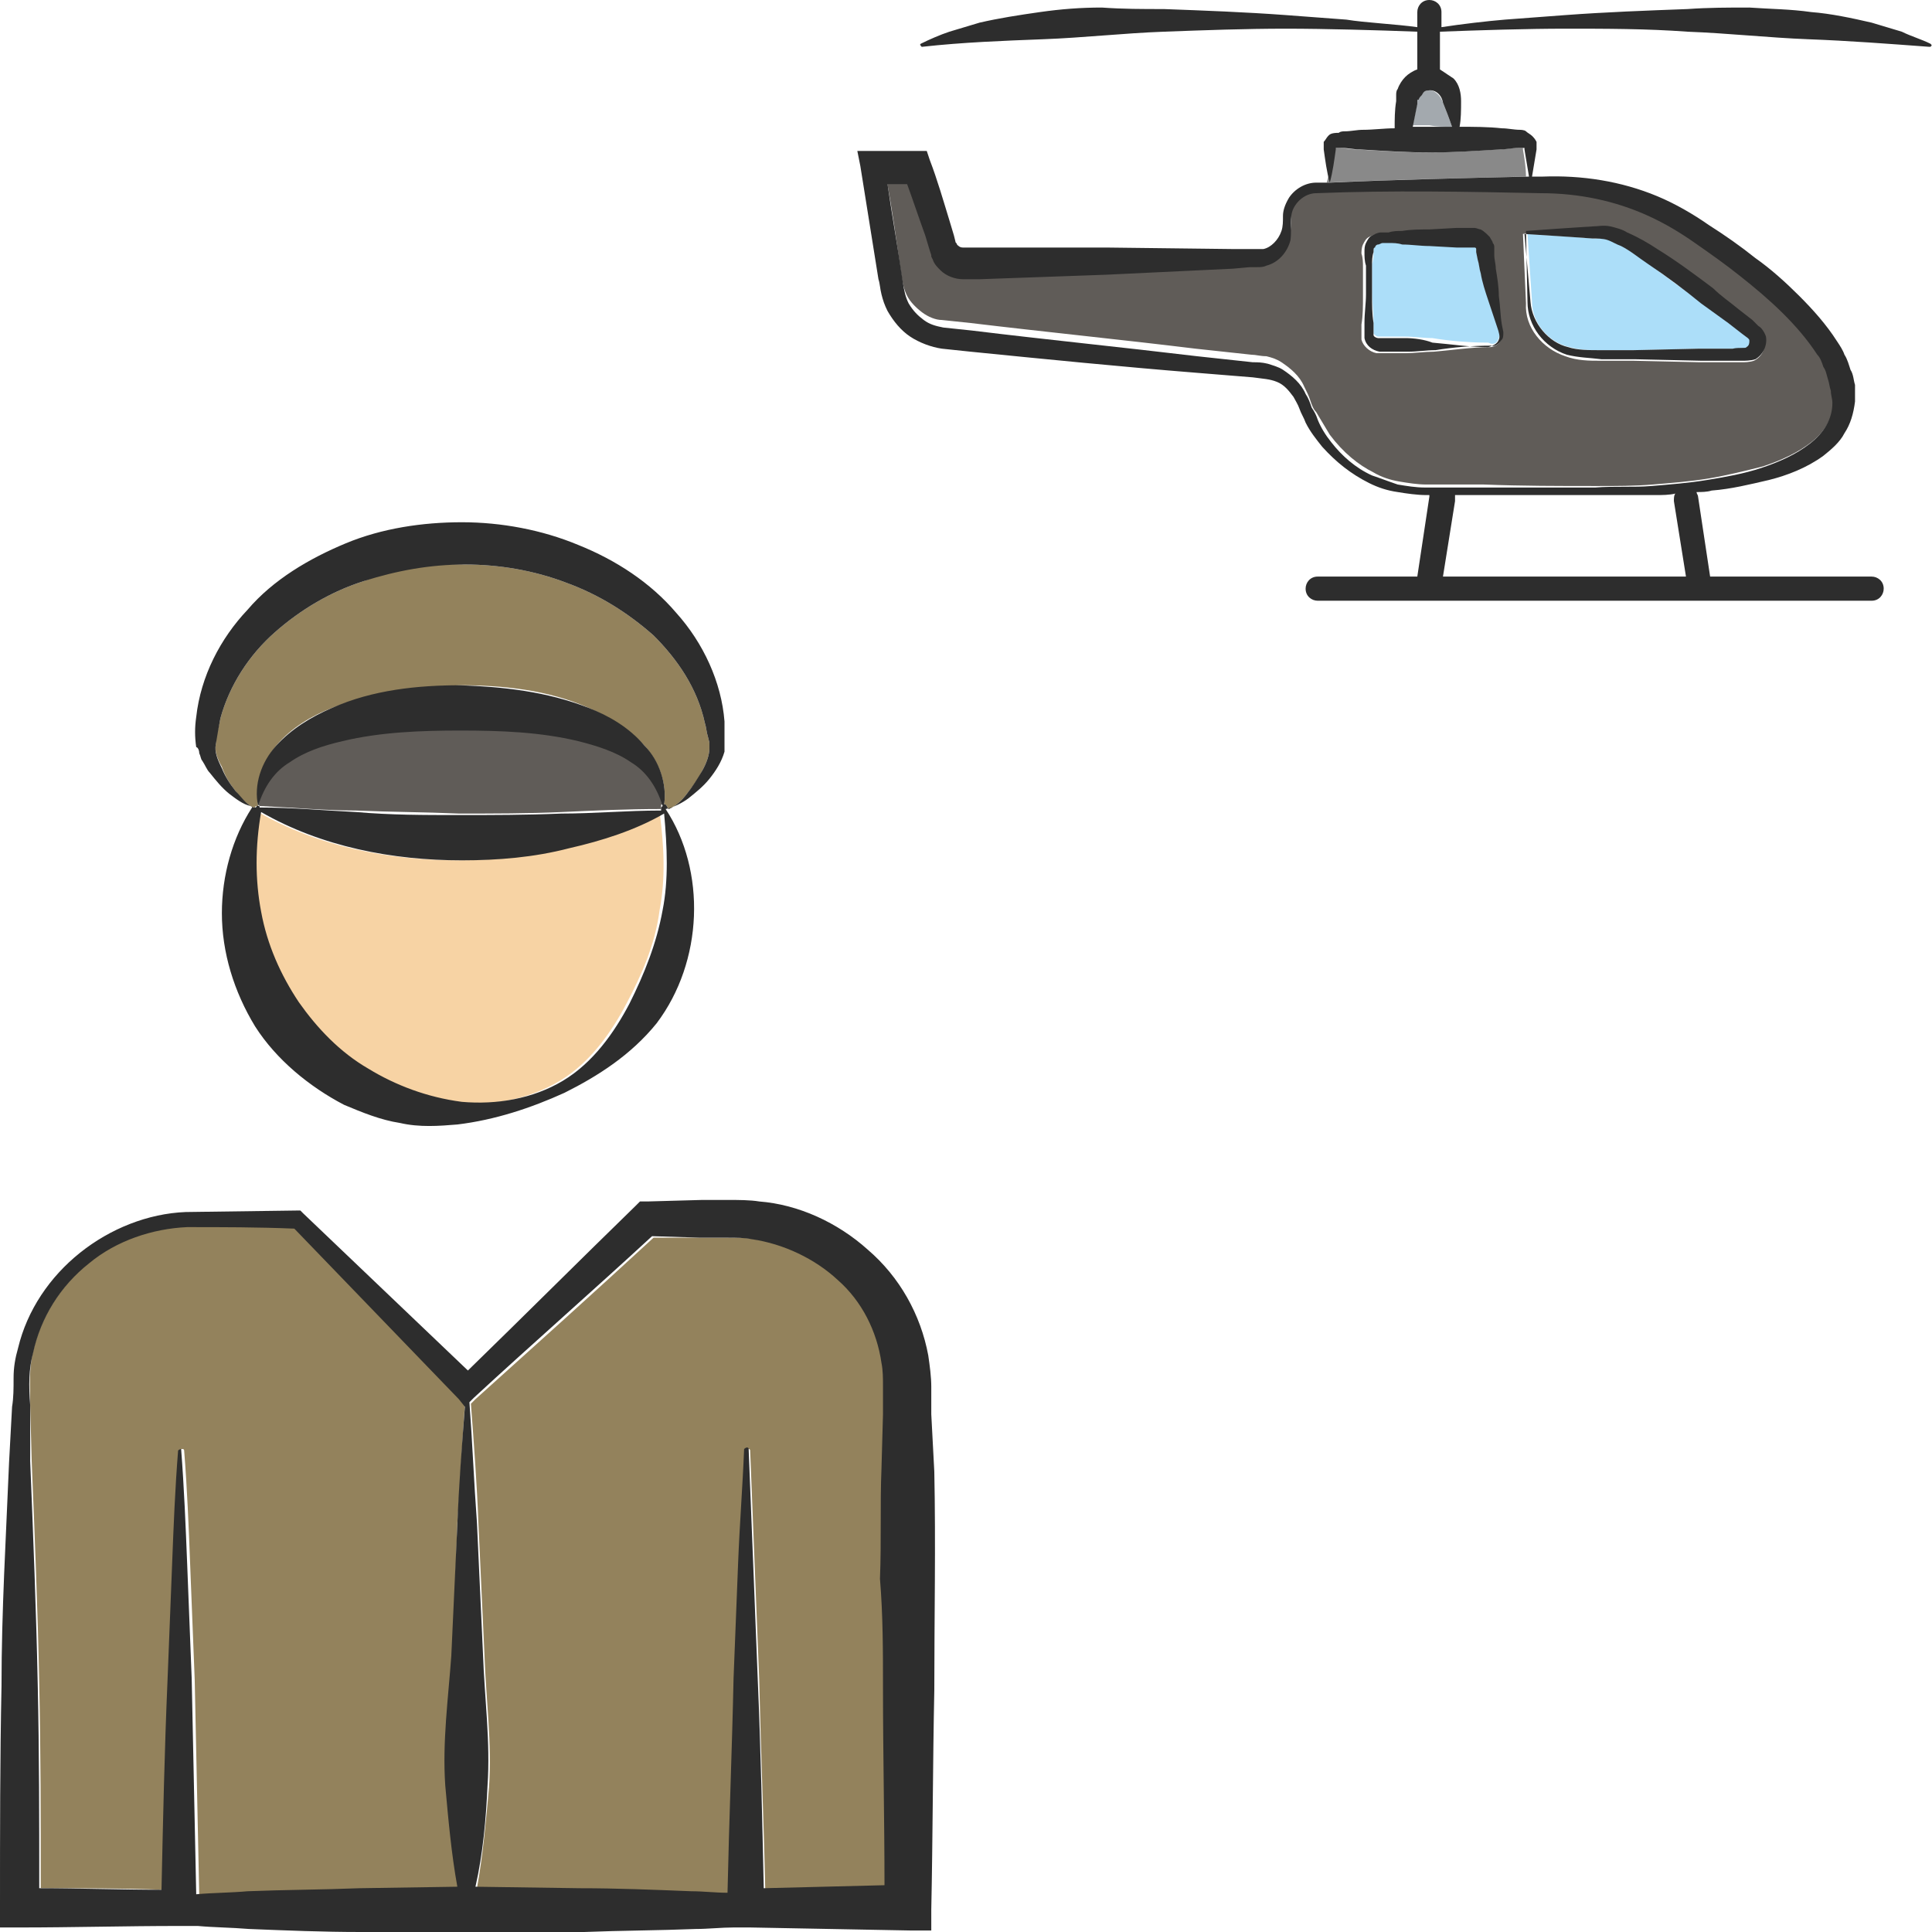 <?xml version="1.0" encoding="utf-8"?>
<!-- Generator: Adobe Illustrator 24.1.2, SVG Export Plug-In . SVG Version: 6.00 Build 0)  -->
<svg version="1.1" id="Layer_1" xmlns="http://www.w3.org/2000/svg" xmlns:xlink="http://www.w3.org/1999/xlink" x="0px" y="0px"
	 viewBox="0 0 128 128" style="enable-background:new 0 0 128 128;" xml:space="preserve">
<style type="text/css">
	.st0{fill:#605C58;}
	.st1{fill:#F7D3A4;}
	.st2{fill:#93825C;}
	.st3{fill:#898989;}
	.st4{fill:#ACDEF9;}
	.st5{fill:#A3A9AE;}
	.st6{fill:#2D2D2D;}
</style>
<g>
	<path class="st0" d="M41.8,50.4c-1-0.7-2.2-1.1-3.5-1.4c-2.5-0.6-5.2-0.7-7.8-0.7c-2.7,0-5.3,0.1-7.8,0.7c-1.2,0.3-2.5,0.7-3.5,1.4
		c-1,0.6-1.7,1.6-2.1,2.9c0,0,0,0,0,0c0,0,0.1,0.1,0.1,0.1c2.2,0.1,4.3,0.3,6.4,0.3c2.3,0.1,4.5,0.1,6.8,0.2c2.3,0,4.6,0,6.8-0.1
		c2.2-0.1,4.3-0.2,6.6-0.2c0-0.1,0-0.1,0-0.2c0-0.1,0-0.1,0.1-0.1C43.5,52,42.8,51,41.8,50.4z"/>
	<path class="st1" d="M37.5,56.2c-2.3,0.5-4.7,0.8-7.1,0.8c-4.6,0-9.3-0.9-13.3-3.2c-0.4,2.3-0.4,4.5,0,6.6c0.4,2.2,1.3,4.2,2.5,6
		c1.2,1.7,2.8,3.3,4.6,4.4c1.9,1.1,4,1.9,6.2,2.2c2.3,0.3,4.7-0.2,6.7-1.4c2-1.2,3.4-3.2,4.4-5.1c1-1.9,1.9-3.9,2.2-6.2
		c0.4-2.1,0.3-4.2,0-6.5C41.9,54.9,39.7,55.7,37.5,56.2z"/>
	<path class="st2" d="M15.6,52.4c0.3,0.4,0.7,0.9,1.2,1.1c0,0,0.1,0,0.1,0c0,0,0-0.1,0.1-0.1c0,0,0,0,0.1,0c-0.2-1.3,0.3-2.9,1.2-4
		c1-1.2,2.4-2,3.7-2.5c2.8-1.1,5.7-1.4,8.5-1.5c2.8,0,5.8,0.3,8.5,1.5c1.4,0.6,2.7,1.4,3.7,2.5c1,1.1,1.5,2.6,1.3,3.9
		c0,0,0.1,0,0.1,0c0.1,0.1,0.1,0.2,0.2,0.3c0.5-0.2,0.9-0.6,1.2-1c0.4-0.5,0.7-0.9,1-1.5c0.3-0.5,0.5-1.1,0.5-1.5c0-0.1,0-0.2,0-0.4
		l-0.1-0.4c-0.1-0.3-0.1-0.6-0.2-0.9c-0.5-2.3-1.8-4.2-3.4-5.8c-1.7-1.5-3.6-2.7-5.8-3.5c-2.1-0.8-4.4-1.2-6.7-1.2
		c-2.3-0.1-4.6,0.3-6.7,1.1c-2.2,0.7-4.2,1.9-5.9,3.4c-1.7,1.5-3,3.5-3.6,5.7c-0.1,0.6-0.3,1.1-0.3,1.7c-0.1,0.4,0.1,1,0.4,1.5
		C14.9,51.4,15.2,51.9,15.6,52.4z"/>
	<path class="st2" d="M30.3,100.9c0.2-2.6,0.3-5.2,0.5-7.8l-0.4-0.5L19.5,81.3c-2.4,0-4.8-0.1-7.1-0.1c-2.4,0.1-4.7,0.9-6.5,2.4
		c-1.8,1.5-3.2,3.6-3.7,5.9C1.9,90.7,2,91.9,2,93.1l0.1,3.7c0.2,4.9,0.4,9.8,0.5,14.8c0.1,4.5,0.1,9,0.1,13.5c2.7,0,5.4,0,8.1,0.1
		c0.1-4.6,0.2-9.3,0.4-13.9c0.1-2.5,0.2-5,0.3-7.6c0.1-2.5,0.2-5,0.4-7.6c0-0.1,0.1-0.1,0.2-0.1c0.1,0,0.1,0.1,0.1,0.1
		c0.2,2.5,0.3,5,0.4,7.6c0.1,2.5,0.2,5,0.3,7.6c0.1,4.8,0.2,9.5,0.3,14.3c1.1-0.1,2.3-0.1,3.4-0.2c2.5-0.1,4.9-0.2,7.4-0.2l6.5-0.1
		c-0.5-2.2-0.7-4.5-0.8-6.7c-0.2-2.9,0.2-5.8,0.3-8.7L30.3,100.9z"/>
	<path class="st3" d="M100.9,9.9c0,0,0-0.1,0-0.1c0,0,0,0,0,0l-0.1,0c0,0-0.1,0-0.1,0c-0.1,0,0,0-0.2,0c-0.4,0-0.8,0.1-1.2,0.1
		c-1.6,0.1-3.1,0.2-4.7,0.2c-1.6,0-3.1-0.1-4.7-0.2c-0.4,0-0.8-0.1-1.2-0.1c-0.1,0-0.1,0-0.2,0c0,0-0.1,0-0.1,0l-0.1,0c0,0,0,0,0,0
		c0,0,0,0.1,0,0.1c-0.1,0.7-0.2,1.5-0.4,2.2c4.4-0.2,8.8-0.3,13.2-0.4C101.1,11.1,101,10.5,100.9,9.9z"/>
	<path class="st2" d="M58.7,93.7l0-1.8c0-0.5,0-1-0.1-1.6c-0.3-2.1-1.4-4-2.9-5.5c-1.5-1.5-3.6-2.4-5.7-2.7c-0.5-0.1-1-0.1-1.6-0.1
		l-1.8,0L43.3,82c-3.9,3.6-7.8,7.1-11.8,10.7l-0.3,0.3c0.2,2.7,0.4,5.3,0.5,8l0.4,8.7c0.1,2.9,0.5,5.8,0.3,8.7
		c-0.2,2.2-0.4,4.5-0.8,6.7l6.9,0.1c2.5,0.1,4.9,0.1,7.4,0.2c0.8,0,1.6,0.1,2.4,0.1c0.1-4.7,0.3-9.5,0.4-14.2c0.1-2.5,0.2-5,0.3-7.6
		c0.1-2.5,0.2-5,0.4-7.6c0-0.1,0.1-0.1,0.2-0.1c0.1,0,0.1,0.1,0.1,0.1c0.1,2.5,0.2,5,0.3,7.6c0.1,2.5,0.2,5,0.3,7.6
		c0.1,4.6,0.3,9.3,0.4,13.9l8-0.2c-0.1-4.4-0.1-8.8-0.1-13.1c0-2.4,0-4.8,0-7.3c0-2.4,0-4.8,0.1-7.3L58.7,93.7z"/>
	<path class="st4" d="M101.5,20L101.5,20c0,1.4,1.1,2.7,2.5,3c0.7,0.2,1.4,0.2,2.1,0.2l2.2,0l4.4-0.1l2.2,0c0.3,0,0.8,0,0.9-0.1
		c0.1-0.1,0.2-0.3,0.2-0.4c0-0.1,0-0.1-0.1-0.2l-0.4-0.3l-0.9-0.7l-1.8-1.3c-1.2-0.9-2.4-1.7-3.5-2.6c-0.6-0.4-1.2-0.8-1.8-1.2
		c-0.3-0.2-0.6-0.3-0.9-0.4c-0.2-0.1-0.6-0.1-1-0.1c-1.4-0.1-2.8-0.2-4.4-0.3L101.5,20L101.5,20z"/>
	<path class="st5" d="M96.2,8.4c-0.2-0.6-0.4-1.1-0.6-1.6c-0.2-0.6-0.7-0.9-1-0.8c-0.2,0-0.3,0.1-0.5,0.3C94.1,6.3,94,6.4,94,6.5
		c0,0,0,0.1-0.1,0.1l0,0.1l0,0.1c-0.1,0.5-0.2,1-0.3,1.5c0.4,0,0.7,0,1.1,0C95.2,8.4,95.7,8.4,96.2,8.4z"/>
	<path class="st4" d="M99.3,22.4c0.1-0.3,0-0.5-0.1-0.8c-0.2-0.6-0.4-1.2-0.6-1.8c-0.2-0.6-0.4-1.2-0.5-1.8
		c-0.1-0.3-0.1-0.6-0.2-0.9l-0.1-0.5c0-0.1,0-0.1,0-0.1c0,0,0,0,0-0.1c0,0-0.1-0.1-0.1-0.1c0,0,0,0-0.1,0l0,0l-0.1,0l-0.1,0
		c-0.3,0-0.6,0-0.9,0l-1.8-0.1c-0.6,0-1.2,0-1.8-0.1c-0.3,0-0.6,0-0.9-0.1l-0.4,0c-0.1,0-0.2,0-0.3,0.1c-0.1,0-0.2,0.1-0.2,0.2
		c-0.1,0.1-0.1,0.2-0.1,0.3c0,0.3,0,0.6-0.1,0.9c0,0.6,0,1.2,0,1.9c0,0.6,0.1,1.2,0.1,1.9l0,0.5l0,0.2c0,0.1,0,0.1,0,0.1
		c0.1,0.1,0.2,0.2,0.3,0.2l0.4,0c0.2,0,0.3,0,0.5,0c0.3,0,0.6,0,0.9,0c0.6,0,1.2,0.1,1.8,0.1c1.2,0.2,2.5,0.3,3.7,0.3
		C99,22.9,99.2,22.7,99.3,22.4z"/>
	<path class="st0" d="M105.8,32.2c1.3,0,2.5,0,3.7-0.1c1.2-0.1,2.5-0.2,3.7-0.4c1.2-0.2,2.4-0.5,3.6-0.8c1.2-0.4,2.3-0.9,3.2-1.6
		c0.9-0.7,1.5-1.7,1.5-2.7c0-0.3,0-0.5-0.1-0.8c-0.1-0.3-0.1-0.5-0.2-0.8c-0.1-0.3-0.2-0.5-0.3-0.8c-0.1-0.3-0.3-0.5-0.4-0.8
		c-1.3-2-3.1-3.6-5.1-5.2c-1-0.8-2-1.5-3-2.2c-1-0.7-2-1.3-3.1-1.8c-2.2-1-4.6-1.4-7.1-1.5c-5-0.1-10-0.3-15-0.5
		c-0.7,0-1.3,0.5-1.5,1c-0.3,0.6-0.1,1.2-0.2,2.1c-0.1,0.8-0.8,1.5-1.6,1.7c-0.2,0.1-0.4,0.1-0.6,0.1l-0.5,0l-1.1,0.1l-8.4,0.4
		L64.8,18l-1.1,0c-0.6,0-1.1-0.2-1.5-0.6c-0.2-0.2-0.4-0.4-0.5-0.7l-0.1-0.2l0-0.1l-0.1-0.3l-0.3-1c-0.4-1.1-0.8-2.3-1.2-3.4l-1.3,0
		c0.4,2.1,0.7,4.3,1,6.4c0.1,0.7,0.2,1.1,0.4,1.5c0.2,0.4,0.6,0.8,1,1.1c0.4,0.3,0.9,0.5,1.3,0.5l1.9,0.2c5,0.6,10,1.1,14.9,1.7
		l3.7,0.4c0.3,0,0.6,0.1,1,0.1c0.4,0.1,0.7,0.2,1,0.4c0.6,0.4,1.2,0.9,1.5,1.6c0.2,0.4,0.3,0.6,0.4,0.9c0.1,0.3,0.2,0.6,0.4,0.8
		c0.3,0.5,0.6,1,0.9,1.5C89,30,90,30.8,91,31.3c0.5,0.3,1.1,0.5,1.7,0.6c0.6,0.1,1.2,0.2,1.8,0.2l3.8,0
		C100.8,32.2,103.3,32.2,105.8,32.2z M105.4,15.1c0.4,0,0.7-0.1,1.2,0c0.4,0.1,0.8,0.3,1.1,0.4c0.7,0.3,1.3,0.7,2,1.1
		c1.3,0.8,2.5,1.7,3.7,2.6c0.6,0.5,1.2,0.9,1.7,1.4l0.9,0.7l0.4,0.4c0.2,0.2,0.4,0.4,0.5,0.7c0.1,0.6-0.1,1.2-0.7,1.5
		c-0.3,0.1-0.6,0.1-0.8,0.1l-0.6,0l-2.2,0l-4.4-0.1l-2.2,0c-0.7,0-1.5,0-2.3-0.3c-1.5-0.5-2.7-1.9-2.6-3.5l0,0l-0.2-4.6
		C102.3,15.3,103.8,15.1,105.4,15.1z M93.1,23.4c-0.3,0-0.6,0-0.9,0c-0.2,0-0.3,0-0.5,0c-0.2,0-0.3,0-0.5,0c-0.5-0.1-0.9-0.5-1-0.9
		c0-0.1,0-0.2,0-0.3l0-0.2l0-0.5c0.1-0.6,0.1-1.2,0.1-1.9c0-0.6,0-1.2,0-1.9c0-0.3,0-0.6-0.1-0.9c0-0.1,0-0.4,0.1-0.6
		c0.1-0.2,0.2-0.4,0.4-0.5c0.2-0.1,0.4-0.2,0.6-0.2l0.5,0c0.3,0,0.6,0,0.9-0.1c0.6,0,1.2-0.1,1.8-0.1l1.8-0.1c0.3,0,0.6,0,0.9,0h0.1
		l0.1,0l0.1,0c0.1,0,0.3,0,0.4,0.1c0.2,0.1,0.5,0.3,0.6,0.5c0.1,0.1,0.1,0.2,0.2,0.4c0,0.1,0.1,0.3,0.1,0.3l0.1,0.5
		c0.1,0.3,0.1,0.6,0.1,0.9c0.1,0.6,0.2,1.2,0.2,1.8c0.1,0.6,0.1,1.2,0.2,1.9l0.1,0.5c0,0.2,0,0.4-0.1,0.5C99.3,22.8,99,23,98.7,23
		c-1.2,0-2.5,0.2-3.7,0.3C94.4,23.3,93.7,23.4,93.1,23.4z"/>
	<path class="st6" d="M101.2,20c0,1.6,1.1,3,2.6,3.5c0.8,0.2,1.5,0.2,2.3,0.3l2.2,0l4.4,0.1l2.2,0l0.6,0c0.1,0,0.5,0,0.8-0.1
		c0.5-0.3,0.8-0.9,0.7-1.5c-0.1-0.3-0.3-0.6-0.5-0.7l-0.4-0.4l-0.9-0.7c-0.6-0.5-1.2-0.9-1.7-1.4c-1.2-0.9-2.4-1.8-3.7-2.6
		c-0.6-0.4-1.3-0.8-2-1.1c-0.3-0.2-0.7-0.3-1.1-0.4c-0.5-0.1-0.8,0-1.2,0c-1.6,0.1-3,0.2-4.4,0.3L101.2,20L101.2,20z M105.5,15.8
		c0.3,0,0.7,0,1,0.1c0.3,0.1,0.6,0.3,0.9,0.4c0.6,0.3,1.2,0.8,1.8,1.2c1.2,0.8,2.4,1.7,3.5,2.6l1.8,1.3l0.9,0.7l0.4,0.3
		c0.1,0.1,0.1,0.1,0.1,0.2c0,0.1,0,0.3-0.2,0.4c0,0.1-0.5,0-0.9,0.1l-2.2,0l-4.4,0.1l-2.2,0c-0.7,0-1.5,0-2.1-0.2
		c-1.3-0.3-2.4-1.6-2.5-3l0,0l0,0l-0.4-4.5C102.6,15.6,104.1,15.7,105.5,15.8z"/>
	<path class="st6" d="M99.5,22.5c0.1-0.1,0.1-0.3,0.1-0.5l-0.1-0.5c-0.1-0.6-0.1-1.2-0.2-1.9c0-0.6-0.1-1.2-0.2-1.8
		c0-0.3-0.1-0.6-0.1-0.9L99,16.4c0-0.1,0-0.2-0.1-0.3c0-0.1-0.1-0.2-0.2-0.4c-0.2-0.2-0.4-0.4-0.6-0.5c-0.1,0-0.3-0.1-0.4-0.1
		l-0.1,0l-0.1,0h-0.1c-0.3,0-0.6,0-0.9,0l-1.8,0.1c-0.6,0-1.2,0-1.8,0.1c-0.3,0-0.6,0-0.9,0.1l-0.5,0c-0.2,0-0.4,0.1-0.6,0.2
		c-0.2,0.1-0.3,0.3-0.4,0.5c-0.1,0.2-0.1,0.4-0.1,0.6c0,0.3,0,0.6,0.1,0.9c0,0.6,0,1.2,0,1.9c0,0.6-0.1,1.2-0.1,1.9l0,0.5l0,0.2
		c0,0.1,0,0.2,0,0.3c0.1,0.5,0.5,0.8,1,0.9c0.3,0,0.4,0,0.5,0c0.2,0,0.3,0,0.5,0c0.3,0,0.6,0,0.9,0c0.6,0,1.2-0.1,1.8-0.1
		c1.2-0.2,2.5-0.3,3.7-0.3C99,23,99.3,22.8,99.5,22.5z M93.1,22.4c-0.3,0-0.6,0-0.9,0c-0.2,0-0.3,0-0.5,0l-0.4,0
		c-0.1,0-0.3-0.1-0.3-0.2c0,0,0-0.1,0-0.1l0-0.2l0-0.5c-0.1-0.6-0.1-1.2-0.1-1.9c0-0.6,0-1.2,0-1.9c0-0.3,0-0.6,0.1-0.9
		c0-0.2,0-0.3,0.1-0.3c0-0.1,0.1-0.2,0.2-0.2c0.1,0,0.2-0.1,0.3-0.1l0.4,0c0.3,0,0.6,0,0.9,0.1c0.6,0,1.2,0.1,1.8,0.1l1.8,0.1
		c0.3,0,0.6,0,0.9,0l0.1,0l0.1,0l0,0c0,0,0,0,0.1,0c0,0,0.1,0,0.1,0.1c0,0,0,0,0,0.1c0,0,0,0,0,0.1l0.1,0.5c0.1,0.3,0.1,0.6,0.2,0.9
		c0.1,0.6,0.3,1.2,0.5,1.8c0.2,0.6,0.4,1.2,0.6,1.8c0.1,0.3,0.2,0.6,0.1,0.8c-0.1,0.3-0.4,0.4-0.7,0.5c-1.2,0-2.5-0.2-3.7-0.3
		C94.4,22.5,93.7,22.4,93.1,22.4z"/>
	<path class="st6" d="M127.9,2.9c-0.6-0.3-1.3-0.5-1.9-0.8c-0.7-0.2-1.3-0.4-2-0.6c-1.3-0.3-2.7-0.6-4-0.7c-1.4-0.2-2.7-0.2-4.1-0.3
		c-1.4,0-2.7,0-4.1,0.1c-2.7,0.1-5.4,0.2-8.1,0.4c-1.4,0.1-2.7,0.2-4,0.3c-1.2,0.1-2.9,0.3-4.2,0.5v-1c0-0.5-0.4-0.8-0.8-0.8
		c-0.5,0-0.8,0.4-0.8,0.8v1c-1.4-0.2-3.5-0.3-4.7-0.5c-1.3-0.1-2.7-0.2-4-0.3c-2.7-0.2-5.4-0.3-8.1-0.4c-1.4,0-2.7,0-4.1-0.1
		c-1.4,0-2.7,0.1-4.1,0.3c-1.4,0.2-2.7,0.4-4,0.7c-0.7,0.2-1.3,0.4-2,0.6c-0.6,0.2-1.3,0.5-1.9,0.8c0,0-0.1,0.1,0,0.1
		c0,0,0,0.1,0.1,0.1c2.7-0.3,5.4-0.4,8-0.5c2.7-0.1,5.3-0.4,8-0.5c2.7-0.1,5.4-0.2,8.1-0.2c2.6,0,6.1,0.1,8.7,0.2v2.5
		c-0.3,0.1-0.6,0.3-0.8,0.5c-0.2,0.2-0.4,0.5-0.5,0.8c-0.1,0.1-0.1,0.3-0.1,0.4l0,0.2l0,0.2c-0.1,0.6-0.1,1.2-0.1,1.8
		c-0.7,0-1.4,0.1-2.1,0.1c-0.4,0-0.8,0.1-1.2,0.1c-0.1,0-0.3,0-0.4,0.1C88.2,8.8,88.1,8.9,88,9c-0.1,0.1-0.2,0.3-0.3,0.4
		c0,0.1,0,0.2,0,0.3c0,0.1,0,0.1,0,0.2c0.1,0.7,0.2,1.5,0.4,2.2c-0.3,0-0.6,0-0.9,0c0,0,0,0,0,0c-0.7,0-1.4,0.4-1.8,1
		C85.1,13.6,85,14,85,14.3c0,0.4,0,0.7-0.1,1c-0.2,0.6-0.7,1.1-1.2,1.2c-0.1,0-0.3,0-0.4,0l-0.5,0l-1.1,0l-8.4-0.1l-8.4,0l-1.1,0
		c-0.2,0-0.3-0.1-0.4-0.2c0-0.1-0.1-0.1-0.1-0.2l-0.1-0.4l-0.3-1c-0.4-1.3-0.8-2.7-1.3-4l-0.2-0.6l-0.6,0l-3,0l-1,0l0.2,1
		c0.4,2.5,0.8,5,1.2,7.5c0.1,0.3,0.1,0.6,0.2,1c0.1,0.4,0.2,0.7,0.4,1.1c0.4,0.7,0.9,1.3,1.5,1.7c0.6,0.4,1.4,0.7,2.1,0.8l1.9,0.2
		c5,0.5,10,1,15,1.4l3.7,0.3c0.7,0.1,1.1,0.1,1.6,0.3c0.5,0.2,0.8,0.6,1.1,1c0.1,0.2,0.3,0.5,0.4,0.8c0.1,0.3,0.3,0.6,0.4,0.9
		c0.3,0.6,0.7,1.1,1.1,1.6c0.9,1,1.9,1.8,3.1,2.4c0.6,0.3,1.2,0.5,1.9,0.6c0.6,0.1,1.3,0.2,1.9,0.2l0.2,0c0,0,0,0.1,0,0.1l-0.8,5.3
		h-6.6c-0.5,0-0.8,0.4-0.8,0.8c0,0.5,0.4,0.8,0.8,0.8H124c0.5,0,0.8-0.4,0.8-0.8c0-0.5-0.4-0.8-0.8-0.8h-10.7l-0.8-5.3
		c0-0.1-0.1-0.2-0.1-0.3c0.3,0,0.7,0,1-0.1c1.3-0.1,2.5-0.4,3.8-0.7c1.2-0.3,2.5-0.8,3.6-1.6c0.5-0.4,1.1-0.9,1.4-1.5
		c0.4-0.6,0.6-1.3,0.7-2.1c0-0.4,0-0.7,0-1.1c-0.1-0.3-0.1-0.7-0.3-1c-0.1-0.3-0.2-0.7-0.4-1c-0.1-0.3-0.3-0.6-0.5-0.9
		c-0.7-1.1-1.6-2.1-2.5-3c-0.9-0.9-1.9-1.8-2.9-2.5c-1-0.8-2-1.5-3.1-2.2c-1-0.7-2.2-1.4-3.4-1.9c-2.4-1-5-1.4-7.6-1.3
		c-0.2,0-0.4,0-0.7,0c0.1-0.6,0.2-1.2,0.3-1.8c0-0.1,0-0.1,0-0.2c0-0.1,0-0.2,0-0.3c-0.1-0.2-0.2-0.3-0.3-0.4
		c-0.1-0.1-0.3-0.2-0.4-0.3c-0.1-0.1-0.4-0.1-0.4-0.1c-0.4,0-0.8-0.1-1.2-0.1c-0.9-0.1-1.9-0.1-2.8-0.1c0.1-0.5,0.1-1.1,0.1-1.7
		c0-0.5-0.1-1.1-0.5-1.5C96,5,95.7,4.8,95.4,4.6V2.1c2.6-0.1,5.8-0.2,8.3-0.2c2.7,0,5.4,0,8.1,0.2c2.7,0.1,5.4,0.4,8,0.5
		c2.7,0.1,5.3,0.3,8,0.5c0,0,0.1,0,0.1,0C128,3,128,3,127.9,2.9z M95.6,38.2l0.8-5c0-0.1,0-0.3,0-0.4l2,0c2.5,0,5,0,7.5,0l1.9,0
		c0.6,0,1.3,0,1.9,0c0.4,0,0.9,0,1.3-0.1c-0.1,0.1-0.1,0.3-0.1,0.5l0.8,5H95.6z M102.1,12.8c2.5,0,4.9,0.5,7.1,1.5
		c1.1,0.5,2.1,1.1,3.1,1.8c1,0.7,2,1.4,3,2.2c1.9,1.5,3.8,3.2,5.1,5.2c0.2,0.2,0.3,0.5,0.4,0.8c0.2,0.3,0.2,0.5,0.3,0.8
		c0.1,0.3,0.1,0.5,0.2,0.8c0,0.3,0.1,0.5,0.1,0.8c0,1.1-0.6,2-1.5,2.7c-0.9,0.7-2,1.2-3.2,1.6c-1.2,0.4-2.4,0.6-3.6,0.8
		c-1.2,0.2-2.5,0.3-3.7,0.4c-1.2,0.1-2.5,0-3.7,0.1c-2.5,0-5,0-7.5,0l-3.8,0c-0.6,0-1.2-0.1-1.8-0.2c-0.6-0.2-1.1-0.4-1.7-0.6
		c-1.1-0.5-2-1.3-2.7-2.2c-0.4-0.5-0.7-1-0.9-1.5c-0.1-0.3-0.2-0.5-0.4-0.8c-0.1-0.3-0.2-0.6-0.4-0.9c-0.3-0.7-0.9-1.2-1.5-1.6
		c-0.3-0.2-0.7-0.3-1-0.4c-0.4-0.1-0.7-0.1-1-0.1l-3.7-0.4c-5-0.6-10-1.1-14.9-1.7l-1.9-0.2c-0.5-0.1-0.9-0.2-1.3-0.5
		c-0.4-0.3-0.7-0.6-1-1.1c-0.2-0.4-0.3-0.8-0.4-1.5c-0.3-2.1-0.7-4.3-1-6.4l1.3,0c0.4,1.1,0.8,2.3,1.2,3.4l0.3,1l0.1,0.3l0,0.1
		l0.1,0.2c0.1,0.3,0.3,0.5,0.5,0.7c0.4,0.4,1,0.6,1.5,0.6l1.1,0l8.4-0.3l8.4-0.4l1.1-0.1l0.5,0c0.2,0,0.4,0,0.6-0.1
		c0.8-0.2,1.4-0.9,1.6-1.7c0.1-0.8-0.1-1.5,0.2-2.1c0.3-0.6,0.9-1,1.5-1C92.2,12.6,97.2,12.7,102.1,12.8z M99.4,9.9
		c0.4,0,0.8-0.1,1.2-0.1c0.1,0,0.1,0,0.2,0c0,0,0.1,0,0.1,0l0.1,0c0,0,0,0,0,0c0,0,0,0.1,0,0.1c0.1,0.6,0.2,1.2,0.3,1.8
		c-4.4,0.1-8.8,0.2-13.2,0.4c0.2-0.7,0.3-1.5,0.4-2.2c0,0,0-0.1,0-0.1c0,0,0,0,0,0l0.1,0c0,0,0.1,0,0.1,0c0.1,0,0,0,0.2,0
		c0.4,0,0.8,0.1,1.2,0.1c1.6,0.1,3.1,0.2,4.7,0.2C96.3,10.1,97.8,10,99.4,9.9z M95.6,6.8c0.2,0.5,0.4,1,0.6,1.6c-0.5,0-1,0-1.5,0
		c-0.4,0-0.7,0-1.1,0c0.1-0.5,0.2-1,0.3-1.5l0-0.1l0-0.1c0-0.1,0-0.1,0.1-0.1c0-0.1,0.1-0.2,0.2-0.3C94.3,6.1,94.4,6,94.6,6
		C95,5.9,95.5,6.2,95.6,6.8z"/>
	<path class="st6" d="M61.7,93.7l0-1.8c0-0.7-0.1-1.4-0.2-2.1c-0.5-2.7-1.9-5.2-4-7c-2-1.8-4.6-3-7.2-3.2c-0.6-0.1-1.4-0.1-2-0.1
		l-1.8,0l-3.6,0.1l-0.5,0l-0.3,0.3c-3.7,3.6-7.4,7.3-11.1,10.9L20.1,80.4l-0.2-0.2l-0.2,0l-7.4,0.1c-2.5,0.1-5,1.1-7,2.7
		c-2,1.6-3.5,3.8-4.1,6.3C1,90,0.9,90.6,0.9,91.3c0,0.7,0,1.3-0.1,1.9l-0.2,3.7c-0.2,4.9-0.5,9.8-0.5,14.8C0,116.5,0,121.4,0,126.4
		l0,1.3l1.3,0c3.5,0,7-0.1,10.6-0.1l1.2,0l0,0c1.1,0.1,2.2,0.1,3.4,0.2c2.5,0.1,4.9,0.2,7.4,0.2l7.4,0.1l7.4-0.1
		c2.5-0.1,4.9-0.1,7.4-0.2c0.8,0,1.7-0.1,2.5-0.1l1.1,0l10.6,0.2l1.4,0l0-1.4c0.1-4.8,0.1-9.7,0.2-14.5c0-4.8,0.1-9.7,0-14.5
		L61.7,93.7z M29.5,118.3c0.2,2.2,0.4,4.5,0.8,6.7l-6.5,0.1c-2.5,0.1-4.9,0.1-7.4,0.2c-1.1,0.1-2.3,0.1-3.4,0.2
		c-0.1-4.8-0.2-9.5-0.3-14.3c-0.1-2.5-0.2-5-0.3-7.6c-0.1-2.5-0.2-5-0.4-7.6C12.1,96,12,96,12,96c-0.1,0-0.2,0.1-0.2,0.1
		c-0.2,2.5-0.3,5-0.4,7.6c-0.1,2.5-0.2,5-0.3,7.6c-0.2,4.6-0.3,9.3-0.4,13.9c-2.7,0-5.4-0.1-8.1-0.1c0-4.5,0-9-0.1-13.5
		c-0.1-4.9-0.3-9.8-0.5-14.8L2,93.1c-0.1-1.3-0.1-2.4,0.2-3.5c0.5-2.3,1.8-4.4,3.7-5.9c1.8-1.5,4.2-2.3,6.5-2.4c2.3,0,4.7,0,7.1,0.1
		l10.9,11.3l0.4,0.5c-0.2,2.6-0.4,5.2-0.5,7.8l-0.4,8.7C29.7,112.5,29.3,115.4,29.5,118.3z M58.5,111.8c0,4.4,0.1,8.8,0.1,13.1
		l-8,0.2c-0.1-4.6-0.2-9.3-0.4-13.9c-0.1-2.5-0.2-5-0.3-7.6c-0.1-2.5-0.2-5-0.3-7.6c0-0.1-0.1-0.1-0.1-0.1c-0.1,0-0.2,0.1-0.2,0.1
		c-0.1,2.5-0.3,5-0.4,7.6c-0.1,2.5-0.2,5-0.3,7.6c-0.1,4.7-0.3,9.5-0.4,14.2c-0.8,0-1.6-0.1-2.4-0.1c-2.5-0.1-4.9-0.2-7.4-0.2
		l-6.9-0.1c0.5-2.2,0.7-4.5,0.8-6.7c0.2-2.9-0.2-5.8-0.3-8.7l-0.4-8.7c-0.2-2.7-0.3-5.3-0.5-8l0.3-0.3c3.9-3.6,7.9-7.1,11.8-10.7
		l3.2,0.1l1.8,0c0.6,0,1.1,0,1.6,0.1c2.1,0.3,4.2,1.3,5.7,2.7c1.6,1.4,2.6,3.4,2.9,5.5c0.1,0.5,0.1,1,0.1,1.6l0,1.8l-0.1,3.6
		c-0.1,2.4,0,4.8-0.1,7.3C58.5,107,58.5,109.4,58.5,111.8z"/>
	<path class="st6" d="M13.2,49.9c0.1,0.2,0.1,0.4,0.2,0.5c0.2,0.3,0.3,0.6,0.5,0.8c0.4,0.5,0.8,1,1.3,1.4c0.4,0.3,0.9,0.7,1.4,0.8
		c0,0,0.1,0,0.1,0.1c-1.3,2-2,4.5-2,7c0,2.6,0.8,5.2,2.2,7.5c1.4,2.2,3.6,4,5.9,5.2c1.2,0.5,2.4,1,3.7,1.2c1.3,0.3,2.6,0.2,3.8,0.1
		c2.5-0.3,4.9-1.1,7.1-2.1c2.2-1.1,4.4-2.5,6.1-4.6c3.1-4.1,3.3-10.1,0.6-14.2c0.5-0.1,1.1-0.4,1.5-0.7c0.5-0.4,1-0.8,1.4-1.3
		c0.4-0.5,0.8-1.1,1-1.8c0-0.2,0-0.4,0-0.5l0-0.5c0-0.3,0-0.7,0-1c-0.2-2.6-1.4-5.2-3.2-7.2c-1.7-2-4-3.5-6.5-4.5
		c-2.4-1-5.1-1.5-7.7-1.5c-2.6,0-5.3,0.4-7.7,1.4c-2.4,1-4.8,2.4-6.5,4.4c-1.8,1.9-3.1,4.4-3.4,7.1c-0.1,0.7-0.1,1.3,0,2
		C13.1,49.5,13.2,49.7,13.2,49.9z M43.9,60.3c-0.4,2.2-1.2,4.2-2.2,6.2c-1,1.9-2.4,3.9-4.4,5.1c-2,1.2-4.4,1.6-6.7,1.4
		c-2.3-0.3-4.4-1.1-6.2-2.2c-1.9-1.1-3.4-2.7-4.6-4.4c-1.2-1.8-2.1-3.8-2.5-6c-0.4-2.1-0.4-4.3,0-6.6c4,2.3,8.7,3.2,13.3,3.2
		c2.4,0,4.8-0.2,7.1-0.8c2.2-0.5,4.4-1.2,6.3-2.3C44.2,56.1,44.3,58.3,43.9,60.3z M43.8,53.7c-2.3,0-4.4,0.2-6.6,0.2
		c-2.3,0.1-4.6,0.1-6.8,0.1c-2.3,0-4.5,0-6.8-0.2c-2.1-0.1-4.2-0.3-6.4-0.3c0-0.1,0-0.1-0.1-0.1c0,0,0,0,0,0
		c0.4-1.3,1.1-2.3,2.1-2.9c1-0.7,2.2-1.1,3.5-1.4c2.5-0.6,5.2-0.7,7.8-0.7c2.7,0,5.3,0.1,7.8,0.7c1.2,0.3,2.5,0.7,3.5,1.4
		c1,0.6,1.7,1.6,2.1,2.9c0,0-0.1,0.1-0.1,0.1C43.8,53.5,43.8,53.6,43.8,53.7z M14.3,49.3c0.1-0.6,0.2-1.2,0.3-1.7
		c0.6-2.2,1.9-4.2,3.6-5.7c1.7-1.5,3.7-2.7,5.9-3.4c2.2-0.7,4.4-1.1,6.7-1.1c2.3,0,4.6,0.4,6.7,1.2c2.2,0.8,4.1,2,5.8,3.5
		c1.6,1.6,2.9,3.5,3.4,5.8c0.1,0.3,0.1,0.6,0.2,0.9l0.1,0.4c0,0.2,0,0.3,0,0.4c0,0.4-0.2,1-0.5,1.5c-0.3,0.5-0.6,1-1,1.5
		c-0.3,0.4-0.7,0.8-1.2,1c-0.1-0.1-0.1-0.2-0.2-0.3c0,0,0,0-0.1,0c0.2-1.3-0.3-2.9-1.3-3.9c-1-1.2-2.4-2-3.7-2.5
		c-2.8-1.1-5.7-1.4-8.5-1.5c-2.8,0-5.8,0.3-8.5,1.5c-1.4,0.6-2.7,1.4-3.7,2.5c-1,1.1-1.5,2.6-1.2,4c0,0,0,0-0.1,0c0,0,0,0.1-0.1,0.1
		c0,0-0.1,0-0.1,0c-0.5-0.2-0.8-0.7-1.2-1.1c-0.4-0.5-0.7-1-0.9-1.5C14.4,50.3,14.2,49.8,14.3,49.3z"/>
</g>
</svg>
